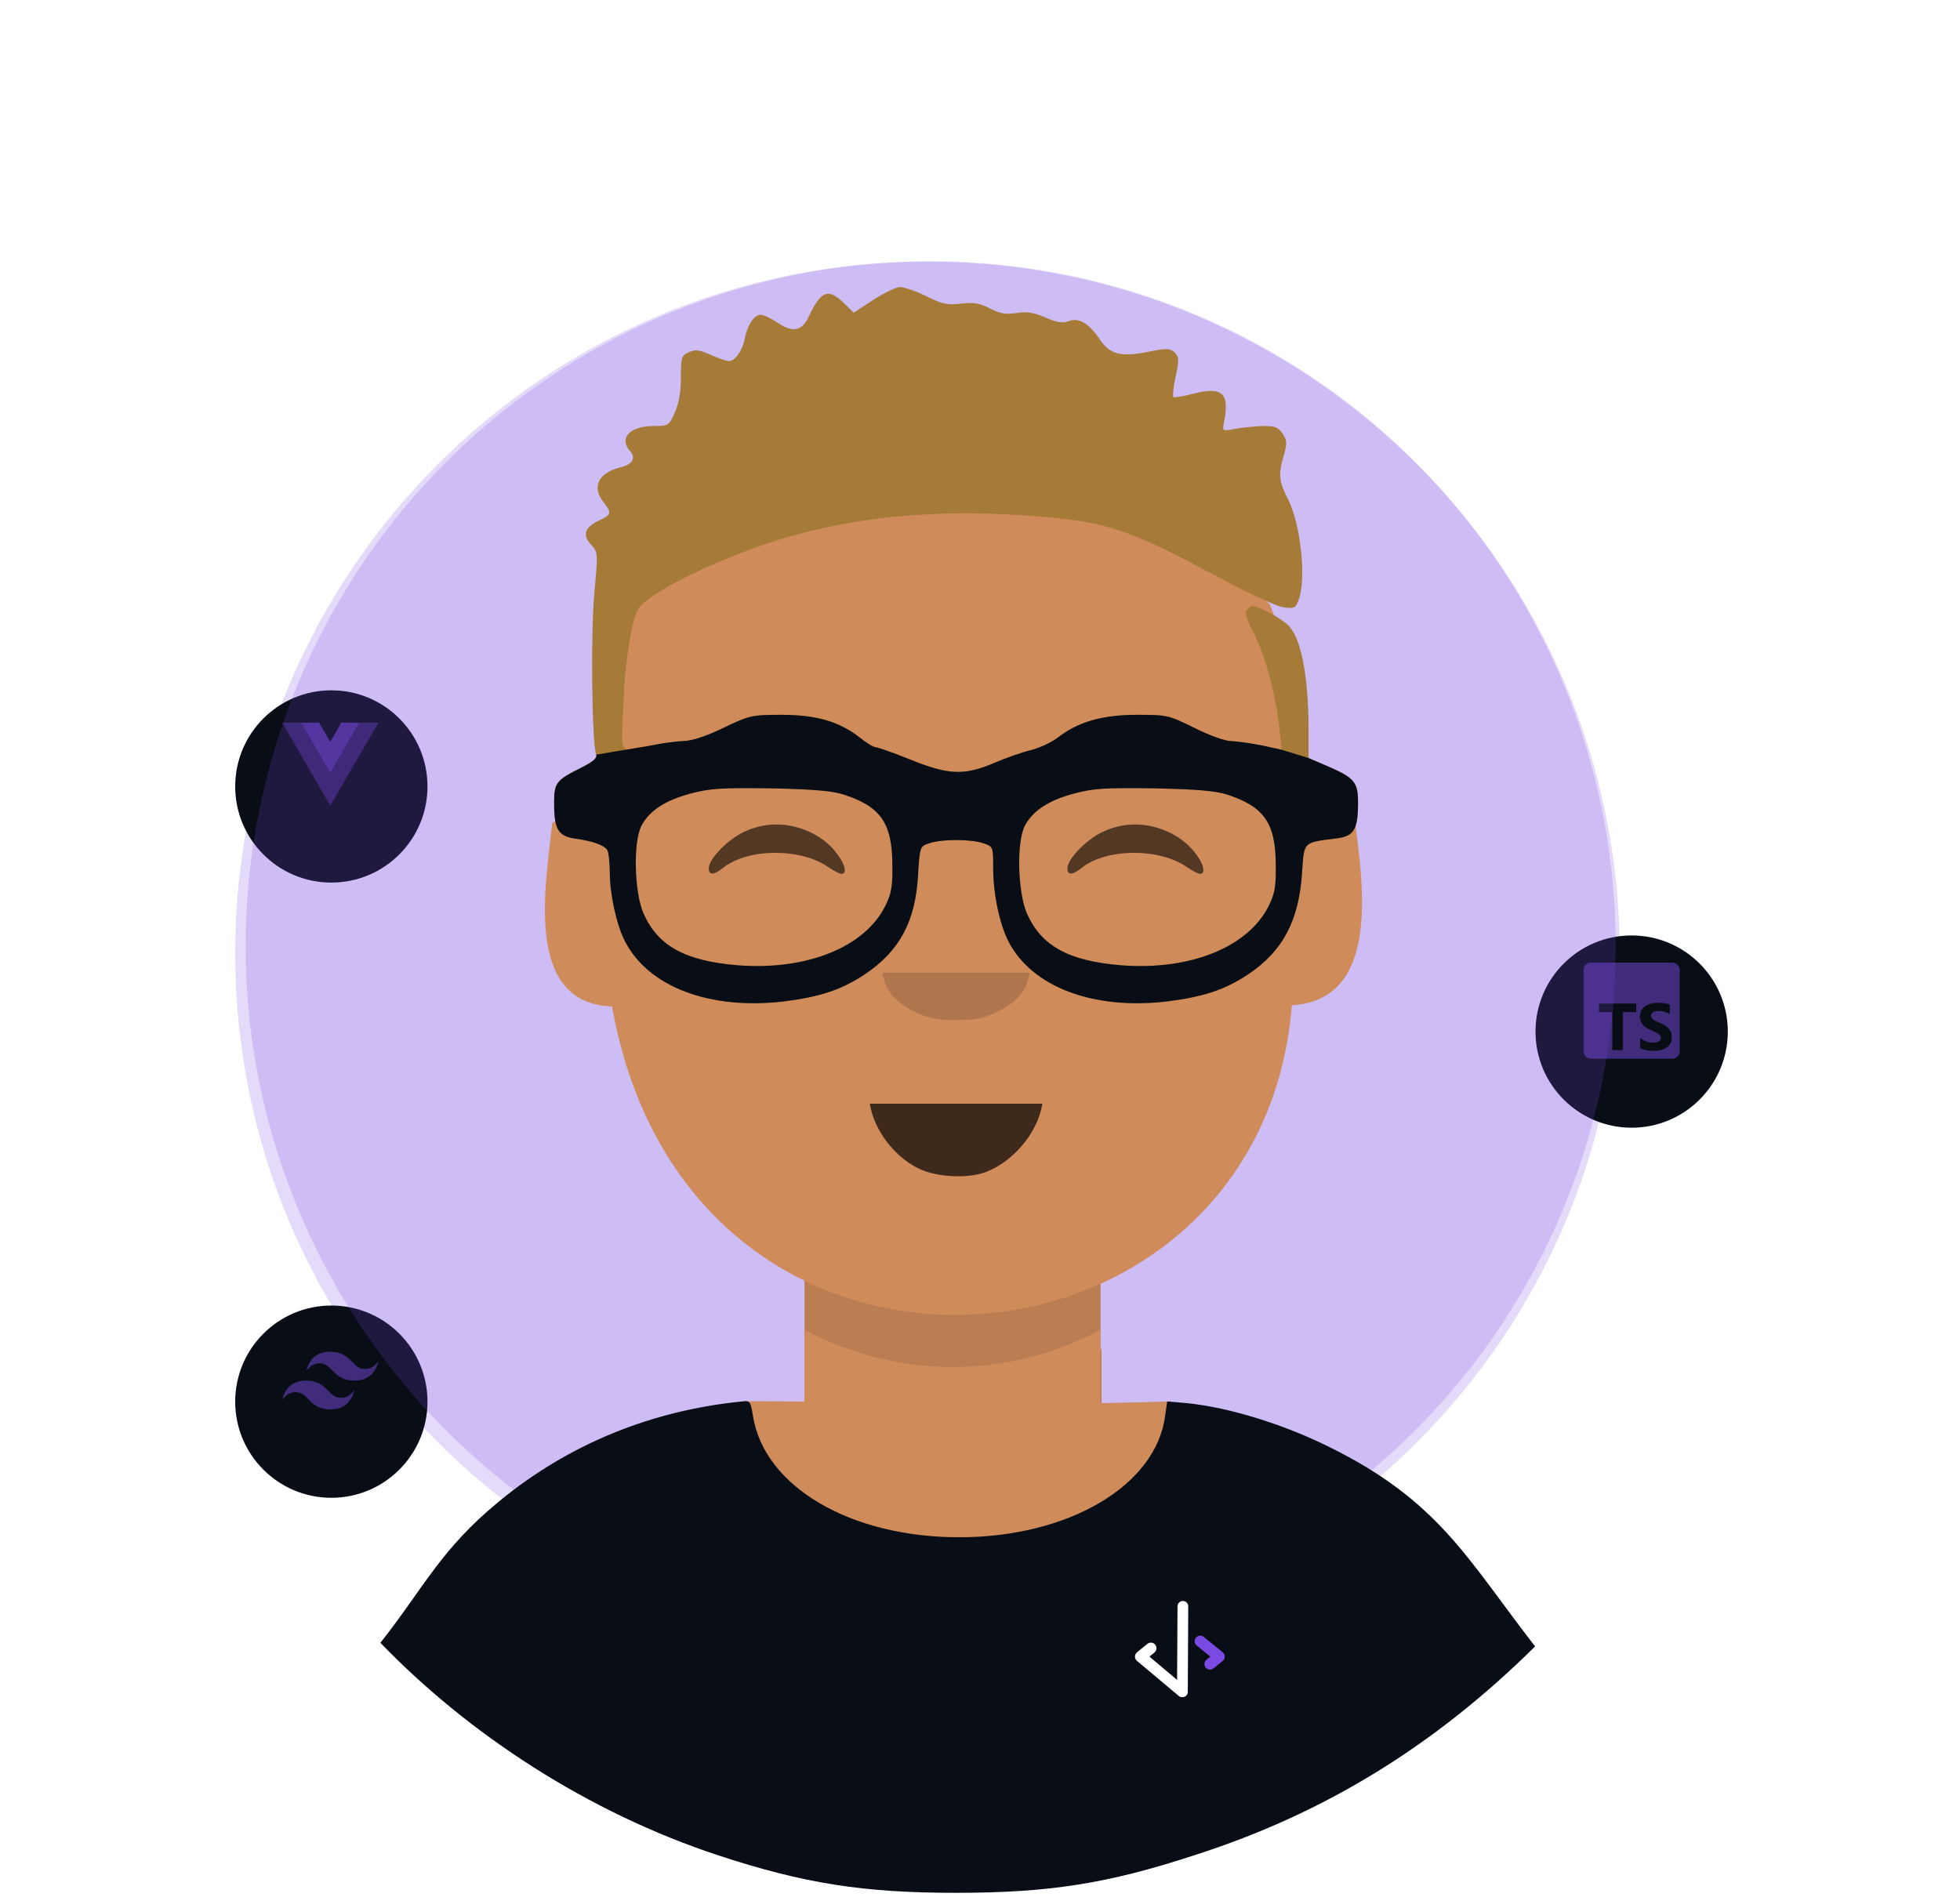 <svg width="375" height="363" viewBox="0 0 375 363" fill="none" xmlns="http://www.w3.org/2000/svg">
<path d="M309.881 182.406C309.881 109.308 250.585 50.051 177.44 50.051C104.296 50.051 45 109.308 45 182.406C45 255.503 104.296 314.76 177.44 314.76C250.585 314.76 309.881 255.503 309.881 182.406Z" fill="#7B4AE2" fill-opacity="0.2"/>
<g filter="url(#filter0_d_21_5377)">
<circle cx="312.18" cy="193.397" r="18.395" fill="#090E16"/>
</g>
<g clip-path="url(#clip0_21_5377)">
<path fill-rule="evenodd" clip-rule="evenodd" d="M319.94 184.2H304.42C303.626 184.2 302.983 184.843 302.983 185.637V201.157C302.983 201.951 303.626 202.594 304.42 202.594H319.94C320.734 202.594 321.377 201.951 321.377 201.157V185.637C321.377 184.843 320.734 184.2 319.94 184.2ZM313.798 200.589V198.604C314.158 198.906 314.549 199.133 314.971 199.283C315.393 199.434 315.82 199.51 316.25 199.51C316.502 199.51 316.723 199.487 316.911 199.442C317.099 199.396 317.256 199.333 317.383 199.253C317.509 199.172 317.603 199.077 317.665 198.967C317.727 198.858 317.758 198.739 317.758 198.611C317.758 198.437 317.708 198.282 317.609 198.145C317.51 198.009 317.374 197.883 317.203 197.767C317.031 197.651 316.827 197.54 316.591 197.432C316.355 197.325 316.101 197.215 315.828 197.104C315.133 196.814 314.614 196.461 314.273 196.043C313.932 195.625 313.761 195.121 313.761 194.53C313.761 194.067 313.854 193.669 314.04 193.336C314.226 193.003 314.48 192.729 314.801 192.514C315.121 192.299 315.493 192.141 315.915 192.04C316.337 191.939 316.784 191.888 317.255 191.888C317.719 191.888 318.13 191.916 318.487 191.972C318.845 192.027 319.175 192.113 319.477 192.229V194.083C319.329 193.98 319.166 193.889 318.99 193.81C318.814 193.732 318.633 193.667 318.447 193.615C318.261 193.563 318.076 193.525 317.892 193.5C317.707 193.476 317.533 193.463 317.367 193.463C317.14 193.463 316.933 193.485 316.746 193.528C316.56 193.572 316.403 193.633 316.275 193.711C316.146 193.79 316.047 193.884 315.977 193.993C315.906 194.103 315.871 194.226 315.871 194.362C315.871 194.511 315.911 194.645 315.989 194.762C316.068 194.88 316.18 194.992 316.324 195.097C316.469 195.203 316.645 195.306 316.852 195.407C317.059 195.509 317.293 195.613 317.553 195.721C317.909 195.869 318.229 196.028 318.512 196.195C318.796 196.363 319.039 196.552 319.242 196.763C319.444 196.973 319.6 197.214 319.707 197.485C319.815 197.756 319.868 198.071 319.868 198.431C319.868 198.927 319.774 199.343 319.586 199.68C319.398 200.017 319.142 200.29 318.819 200.499C318.497 200.708 318.121 200.858 317.693 200.949C317.265 201.04 316.813 201.085 316.337 201.085C315.848 201.085 315.384 201.044 314.943 200.961C314.503 200.878 314.121 200.754 313.798 200.589ZM313.042 193.666H310.49V200.941H308.469V193.666H305.929V192.032H313.042V193.666Z" fill="#7B4AE2" fill-opacity="0.5"/>
</g>
<g filter="url(#filter1_d_21_5377)">
<circle cx="63.395" cy="146.491" r="18.395" fill="#090E16"/>
</g>
<g clip-path="url(#clip1_21_5377)">
<path d="M68.712 138.293H72.39L63.195 154.154L54 138.293H57.632H61.034L63.195 141.971L65.31 138.293H68.712Z" fill="#7B4AE2" fill-opacity="0.2"/>
<path d="M54 138.293L63.195 154.154L72.39 138.293H68.712L63.195 147.81L57.632 138.293H54Z" fill="#7B4AE2" fill-opacity="0.2"/>
<path d="M57.632 138.293L63.195 147.856L68.712 138.293H65.31L63.195 141.971L61.034 138.293H57.632Z" fill="#7B4AE2" fill-opacity="0.5"/>
</g>
<g filter="url(#filter2_d_21_5377)">
<circle cx="63.395" cy="264.216" r="18.395" fill="#090E16"/>
</g>
<path d="M63.195 258.664C60.743 258.664 59.211 259.89 58.597 262.342C59.517 261.116 60.59 260.656 61.816 260.962C62.515 261.137 63.015 261.645 63.569 262.206C64.47 263.122 65.513 264.181 67.793 264.181C70.245 264.181 71.777 262.955 72.39 260.503C71.471 261.729 70.398 262.188 69.172 261.882C68.472 261.707 67.972 261.2 67.419 260.638C66.517 259.723 65.474 258.664 63.195 258.664ZM58.597 264.181C56.145 264.181 54.613 265.407 54 267.859C54.919 266.633 55.992 266.173 57.218 266.479C57.918 266.654 58.418 267.162 58.971 267.723C59.873 268.639 60.916 269.698 63.195 269.698C65.647 269.698 67.18 268.472 67.793 266.02C66.873 267.246 65.8 267.705 64.574 267.399C63.875 267.224 63.375 266.717 62.821 266.155C61.92 265.24 60.877 264.181 58.597 264.181Z" fill="#7B4AE2" fill-opacity="0.5"/>
<g filter="url(#filter3_f_21_5377)">
<circle cx="178.061" cy="181.061" r="131.061" fill="#7B4AE2" fill-opacity="0.2"/>
</g>
<g filter="url(#filter4_i_21_5377)">
<path fill-rule="evenodd" clip-rule="evenodd" d="M153.924 232.077C172.804 242.14 193.976 241.022 210.564 232.076V254.122L210.751 254.117V267.061H153.924V232.077Z" fill="#BB7D52"/>
<path fill-rule="evenodd" clip-rule="evenodd" d="M153.924 250.446C172.804 260.51 193.976 259.392 210.564 250.446V264.505L223.32 264.187L223.478 264.193C223.478 298.08 142.465 303.152 142.465 264.142L142.781 264.128L153.924 264.184V250.446Z" fill="#D08B5B"/>
<path fill-rule="evenodd" clip-rule="evenodd" d="M120.758 111.177C165.813 82.489 223.454 92.691 242.929 111.608C248.56 125.156 248.957 138.225 247.301 152.253C251.105 149.523 255.628 150.148 259.192 152.69C260.635 164.33 264.503 187.357 247.172 188.356C241.205 262.635 131.88 271.881 117.102 188.599C99.925 188.006 104.557 164.735 105.63 153.559C109.751 150.424 114.457 152.002 117.378 153.404L120.758 111.177Z" fill="#D08B5B"/>
<path fill-rule="evenodd" clip-rule="evenodd" d="M167.069 53.402L163.342 55.825L161.449 53.993C158.491 51.097 157.071 51.629 154.823 56.416C153.463 59.372 151.748 59.727 148.79 57.776C147.607 56.948 146.128 56.239 145.536 56.239C144.235 56.239 142.992 58.248 142.46 60.908C142.046 63.095 140.626 65.105 139.443 65.105C139.029 65.105 137.491 64.573 136.012 63.923C133.764 62.918 133.054 62.859 131.812 63.391C130.392 64.041 130.274 64.395 130.274 68.297C130.274 71.134 129.86 73.321 129.091 74.976C127.967 77.458 127.908 77.517 125.127 77.517C120.513 77.517 118.324 79.822 120.572 82.364C121.756 83.605 120.986 84.906 118.68 85.438C114.42 86.501 113.178 89.221 115.485 92.117C117.082 94.185 117.023 94.481 114.479 95.663C111.817 96.963 111.403 98.441 113.119 100.273C114.42 101.692 114.42 101.751 113.71 109.553C113.001 117.119 113.237 138.22 114.065 140.407C114.302 141.057 113.533 141.707 111.226 142.89C106.375 145.313 106.02 145.786 106.02 149.687C106.02 154.711 106.789 156.011 110.102 156.484C113.474 156.957 115.603 157.725 116.195 158.671C116.432 159.085 116.668 160.976 116.668 162.927C116.668 167.123 117.97 173.034 119.567 176.107C124.063 184.855 135.776 189.288 149.973 187.633C156.954 186.746 161.035 185.387 165.472 182.432C172.097 177.999 175.173 172.324 175.647 163.399C176.002 157.962 176.002 157.962 177.776 157.371C180.084 156.543 185.822 156.543 188.188 157.371C190.022 158.021 190.022 158.021 190.022 162.218C190.022 167.064 191.264 172.857 192.92 176.108C197.416 184.856 209.129 189.288 223.267 187.634C230.307 186.747 234.388 185.388 238.825 182.432C245.451 177.999 248.527 172.148 249.118 162.986C249.532 156.957 249.237 157.253 255.744 156.425C259.057 156.011 259.826 154.711 259.826 149.628C259.826 145.609 259.175 144.84 253.673 142.476L250.36 141.057V135.147C250.301 125.04 248.882 117.888 246.397 115.583C245.569 114.814 243.735 113.632 242.256 112.923C239.949 111.8 239.476 111.741 238.766 112.509C238.056 113.218 238.234 113.869 240.008 117.415C242.197 121.789 244.149 129.177 244.8 135.561L245.214 139.462L241.428 138.634C239.357 138.221 236.695 137.866 235.571 137.807C234.388 137.807 231.431 136.743 228.473 135.265C223.563 132.842 223.326 132.783 217.529 132.783C210.903 132.783 206.23 134.142 202.444 137.097C201.32 137.984 198.954 139.107 197.298 139.521C195.582 139.935 192.388 141.058 190.199 142.003C184.461 144.427 181.503 144.309 174.168 141.353C170.974 140.053 167.957 138.989 167.542 138.989C167.128 138.989 165.768 138.161 164.525 137.157C160.621 134.083 156.244 132.783 149.5 132.783C143.762 132.783 143.407 132.901 138.319 135.324C134.888 136.979 132.226 137.807 130.629 137.807C129.328 137.866 126.488 138.221 124.359 138.693C118.325 139.994 118.798 140.762 119.271 130.832C119.626 122.321 120.75 115.11 122.052 112.627C123.53 109.849 135.243 103.879 146.838 99.979C161.213 95.191 177.362 93.359 195.582 94.6C211.199 95.605 215.34 96.905 232.614 106.185C238.648 109.436 244.267 112.036 245.569 112.214C247.699 112.509 247.876 112.391 248.527 110.617C249.947 106.539 248.822 96.255 246.456 91.585C244.682 88.157 244.563 86.857 245.569 83.311C246.279 80.828 246.279 80.296 245.392 78.996C244.563 77.754 243.972 77.518 241.606 77.518C240.067 77.577 237.701 77.813 236.341 78.05C233.915 78.523 233.856 78.523 234.152 76.986C235.335 71.194 233.915 69.893 228.177 71.371C226.343 71.844 224.628 72.139 224.509 71.962C224.332 71.785 224.509 70.011 224.924 68.061C225.633 64.869 225.574 64.337 224.746 63.45C223.859 62.623 223.326 62.623 219.895 63.273C214.394 64.397 212.323 63.864 210.312 60.791C208.242 57.776 206.348 56.712 204.396 57.481C203.331 57.894 202.208 57.717 200.078 56.772C197.83 55.826 196.528 55.589 194.517 55.885C192.447 56.24 191.323 56.003 189.371 54.998C187.36 53.993 186.235 53.816 183.81 54.111C181.207 54.407 180.261 54.171 177.244 52.693C175.351 51.747 173.103 50.979 172.275 50.92C171.447 50.92 169.14 52.043 167.069 53.402L167.069 53.402V53.402ZM161.39 148.032C168.489 150.337 170.677 153.47 170.736 161.39C170.796 165.586 170.559 166.946 169.435 169.251C165.531 177.23 154.41 181.723 141.218 180.718C131.102 179.89 125.896 177.053 123.116 170.788C121.341 166.709 121.105 156.957 122.761 153.942C124.299 151.105 127.257 149.155 132.108 147.854C135.894 146.85 137.964 146.731 147.429 146.85C155.592 147.027 159.142 147.322 161.39 148.032V148.032ZM234.743 148.032C241.842 150.337 244.03 153.47 244.09 161.39C244.149 165.586 243.912 166.946 242.788 169.251C238.884 177.23 227.763 181.723 214.571 180.718C204.455 179.89 199.25 177.053 196.469 170.788C194.695 166.709 194.458 156.957 196.114 153.942C197.652 151.105 200.61 149.155 205.461 147.854C209.247 146.85 211.317 146.731 220.782 146.85C228.946 147.027 232.495 147.322 234.743 148.032V148.032Z" fill="#A67A37"/>
<path fill-rule="evenodd" clip-rule="evenodd" d="M142.342 155.184C139.206 156.661 135.598 160.385 135.598 162.158C135.598 163.518 136.544 163.518 138.378 162.04C143.17 158.257 153.345 158.257 158.55 161.981C159.556 162.631 160.621 163.222 160.976 163.222C162.218 163.222 161.626 161.094 159.734 158.848C157.249 155.775 152.812 153.765 148.612 153.765C146.423 153.765 144.353 154.238 142.342 155.183V155.184Z" fill="#533824"/>
<path fill-rule="evenodd" clip-rule="evenodd" d="M210.962 155.184C207.827 156.661 204.219 160.385 204.219 162.158C204.219 163.518 205.165 163.518 206.999 162.04C211.79 158.257 221.965 158.257 227.171 161.981C228.177 162.631 229.242 163.222 229.597 163.222C230.839 163.222 230.247 161.094 228.354 158.848C225.87 155.775 221.433 153.765 217.233 153.765C215.044 153.765 212.974 154.238 210.963 155.183L210.962 155.184Z" fill="#533824"/>
<path fill-rule="evenodd" clip-rule="evenodd" d="M169.139 183.437C169.79 185.978 171.683 187.988 174.996 189.584C177.658 190.884 179.018 191.18 182.923 191.18C186.827 191.18 188.188 190.884 190.849 189.584C194.162 187.988 196.055 185.979 196.706 183.437L197.002 182.137H182.923H168.843L169.139 183.437Z" fill="#AF754C"/>
<path fill-rule="evenodd" clip-rule="evenodd" d="M114.065 140.407C114.302 141.057 113.533 141.707 111.226 142.89C106.451 145.274 106.032 145.771 106.02 149.506V149.687C106.02 154.711 106.789 156.011 110.102 156.484C113.474 156.957 115.604 157.725 116.196 158.671C116.432 159.085 116.669 160.976 116.669 162.926C116.669 167.123 117.97 173.034 119.567 176.107C124.063 184.855 135.776 189.288 149.973 187.633C156.953 186.746 161.035 185.387 165.472 182.432C172.098 177.999 175.173 172.325 175.647 163.4C176.002 157.962 176.002 157.962 177.776 157.37C180.084 156.543 185.822 156.543 188.188 157.37C190.021 158.021 190.021 158.021 190.021 162.218C190.021 167.064 191.264 172.857 192.92 176.108C197.416 184.855 209.129 189.288 223.267 187.633C230.307 186.747 234.388 185.387 238.825 182.432C245.45 178 248.527 172.148 249.118 162.986C249.532 156.957 249.237 157.253 255.744 156.425C259.056 156.011 259.826 154.711 259.826 149.628C259.826 145.609 259.175 144.841 253.673 142.476L250.36 141.057L245.214 139.462L241.428 138.634C239.358 138.221 236.695 137.866 235.571 137.807C234.388 137.807 231.431 136.743 228.473 135.265C223.563 132.842 223.326 132.783 217.529 132.783C210.904 132.783 206.23 134.142 202.444 137.098C201.32 137.984 198.954 139.107 197.298 139.521C195.582 139.935 192.388 141.058 190.199 142.003C184.461 144.427 181.503 144.309 174.168 141.353C170.974 140.053 167.957 138.989 167.543 138.989C167.128 138.989 165.768 138.162 164.526 137.157C160.621 134.083 156.244 132.783 149.5 132.783C143.762 132.783 143.407 132.901 138.32 135.325C134.888 136.98 132.226 137.807 130.629 137.807C129.327 137.866 126.488 138.221 124.358 138.693L114.065 140.407ZM161.39 148.032C168.488 150.337 170.677 153.47 170.736 161.39C170.795 165.587 170.559 166.946 169.435 169.251C165.531 177.23 154.41 181.723 141.218 180.717C131.102 179.89 125.896 177.053 123.116 170.788C121.341 166.709 121.105 156.957 122.761 153.942C124.299 151.105 127.257 149.155 132.108 147.855C135.894 146.85 137.964 146.732 147.429 146.85C155.592 147.027 159.142 147.323 161.39 148.032ZM234.743 148.032C241.842 150.337 244.03 153.47 244.09 161.39C244.149 165.587 243.912 166.946 242.788 169.251C238.884 177.23 227.762 181.723 214.571 180.717C204.455 179.89 199.249 177.053 196.469 170.788C194.694 166.709 194.458 156.957 196.114 153.942C197.652 151.105 200.61 149.155 205.461 147.855C209.247 146.85 211.317 146.732 220.782 146.85C228.946 147.027 232.495 147.323 234.743 148.032Z" fill="#090E16"/>
<path fill-rule="evenodd" clip-rule="evenodd" d="M166.418 207.198C167.187 212.103 170.914 217.128 175.528 219.492C178.9 221.265 185.111 221.62 188.661 220.26C193.985 218.192 198.599 212.635 199.427 207.198H166.418Z" fill="#3E291B"/>
<path d="M203.794 321.217L207.593 318.131C208.473 317.416 209.767 317.549 210.482 318.428C211.198 319.308 211.065 320.601 210.184 321.316L208.346 322.809L221.693 334.046C222.574 334.761 222.707 336.054 221.991 336.933C221.585 337.432 220.993 337.691 220.396 337.691C219.941 337.691 219.482 337.541 219.102 337.231L203.794 324.402C203.314 324.012 203.036 323.427 203.036 322.809C203.036 322.191 203.314 321.606 203.794 321.217Z" fill="#7B4AE2"/>
<path d="M220.662 302.36C221.753 302.369 222.63 303.26 222.622 304.349L222.452 335.733C222.443 336.823 221.552 337.7 220.461 337.691C220.185 337.689 219.922 337.63 219.684 337.526C218.983 337.219 218.495 336.516 218.502 335.702L218.672 304.318C218.681 303.228 219.572 302.352 220.662 302.36Z" fill="#7B4AE2"/>
<path d="M229.332 323.949L230.735 322.809L225.738 318.749C224.857 318.034 224.724 316.742 225.44 315.862C226.155 314.983 227.449 314.849 228.33 315.564L235.287 321.217C235.766 321.606 236.045 322.191 236.045 322.809C236.045 323.427 235.766 324.012 235.287 324.402L231.924 327.134C231.543 327.443 231.084 327.594 230.629 327.594C230.032 327.594 229.44 327.335 229.034 326.836C228.318 325.957 228.452 324.664 229.332 323.949Z" fill="#C83267"/>
<path fill-rule="evenodd" clip-rule="evenodd" d="M142.104 264.163C124.654 265.861 108.801 272.36 95.609 283.192C84.257 292.474 81.09 299.851 72.779 310.357C89.713 327.91 112.483 342.783 137.314 350.998C153.877 356.443 165.176 358.2 182.922 358.2C200.67 358.2 211.968 356.443 228.532 350.998C253.582 342.993 274.684 329.876 293.705 311.048C280.677 294.246 275.315 283.234 254.323 272.887C245.509 268.496 235.157 265.334 227.23 264.514L223.497 264.178L223.319 264.174L222.912 266.974C221.137 280.324 204.397 290.161 183.514 290.161C162.633 290.161 146.187 280.441 144.057 266.915C143.643 264.222 143.466 263.987 142.105 264.163H142.104Z" fill="#090E16"/>
<path d="M217.544 312.171L219.521 310.564C219.98 310.192 220.653 310.262 221.026 310.719C221.398 311.177 221.329 311.85 220.87 312.223L219.914 313L226.861 318.851C227.32 319.223 227.389 319.896 227.016 320.354C226.805 320.614 226.497 320.748 226.186 320.748C225.949 320.748 225.711 320.67 225.512 320.509L217.544 313.829C217.294 313.626 217.149 313.322 217.149 313C217.149 312.679 217.294 312.374 217.544 312.171Z" fill="white"/>
<path d="M226.325 302.354C226.892 302.359 227.349 302.822 227.344 303.39L227.256 319.729C227.251 320.297 226.787 320.753 226.22 320.748C226.076 320.747 225.939 320.717 225.815 320.662C225.451 320.502 225.197 320.137 225.2 319.713L225.288 303.373C225.293 302.806 225.757 302.349 226.325 302.354Z" fill="white"/>
<path d="M230.837 313.594L231.568 313L228.967 310.887C228.508 310.514 228.439 309.841 228.811 309.384C229.184 308.925 229.857 308.856 230.316 309.228L233.937 312.171C234.187 312.374 234.332 312.679 234.332 313C234.332 313.322 234.187 313.627 233.937 313.829L232.187 315.252C231.988 315.413 231.75 315.491 231.513 315.491C231.202 315.491 230.894 315.357 230.682 315.097C230.31 314.639 230.379 313.966 230.837 313.594Z" fill="#7B4AE2"/>
</g>
<defs>
<filter id="filter0_d_21_5377" x="243.786" y="129.002" width="136.789" height="136.789" filterUnits="userSpaceOnUse" color-interpolation-filters="sRGB">
<feFlood flood-opacity="0" result="BackgroundImageFix"/>
<feColorMatrix in="SourceAlpha" type="matrix" values="0 0 0 0 0 0 0 0 0 0 0 0 0 0 0 0 0 0 127 0" result="hardAlpha"/>
<feOffset dy="4"/>
<feGaussianBlur stdDeviation="25"/>
<feComposite in2="hardAlpha" operator="out"/>
<feColorMatrix type="matrix" values="0 0 0 0 0 0 0 0 0 0 0 0 0 0 0 0 0 0 0.5 0"/>
<feBlend mode="normal" in2="BackgroundImageFix" result="effect1_dropShadow_21_5377"/>
<feBlend mode="normal" in="SourceGraphic" in2="effect1_dropShadow_21_5377" result="shape"/>
</filter>
<filter id="filter1_d_21_5377" x="-5" y="82.096" width="136.789" height="136.789" filterUnits="userSpaceOnUse" color-interpolation-filters="sRGB">
<feFlood flood-opacity="0" result="BackgroundImageFix"/>
<feColorMatrix in="SourceAlpha" type="matrix" values="0 0 0 0 0 0 0 0 0 0 0 0 0 0 0 0 0 0 127 0" result="hardAlpha"/>
<feOffset dy="4"/>
<feGaussianBlur stdDeviation="25"/>
<feComposite in2="hardAlpha" operator="out"/>
<feColorMatrix type="matrix" values="0 0 0 0 0 0 0 0 0 0 0 0 0 0 0 0 0 0 0.5 0"/>
<feBlend mode="normal" in2="BackgroundImageFix" result="effect1_dropShadow_21_5377"/>
<feBlend mode="normal" in="SourceGraphic" in2="effect1_dropShadow_21_5377" result="shape"/>
</filter>
<filter id="filter2_d_21_5377" x="-5" y="199.821" width="136.789" height="136.789" filterUnits="userSpaceOnUse" color-interpolation-filters="sRGB">
<feFlood flood-opacity="0" result="BackgroundImageFix"/>
<feColorMatrix in="SourceAlpha" type="matrix" values="0 0 0 0 0 0 0 0 0 0 0 0 0 0 0 0 0 0 127 0" result="hardAlpha"/>
<feOffset dy="4"/>
<feGaussianBlur stdDeviation="25"/>
<feComposite in2="hardAlpha" operator="out"/>
<feColorMatrix type="matrix" values="0 0 0 0 0 0 0 0 0 0 0 0 0 0 0 0 0 0 0.5 0"/>
<feBlend mode="normal" in2="BackgroundImageFix" result="effect1_dropShadow_21_5377"/>
<feBlend mode="normal" in="SourceGraphic" in2="effect1_dropShadow_21_5377" result="shape"/>
</filter>
<filter id="filter3_f_21_5377" x="-3" y="0" width="362.122" height="362.122" filterUnits="userSpaceOnUse" color-interpolation-filters="sRGB">
<feFlood flood-opacity="0" result="BackgroundImageFix"/>
<feBlend mode="normal" in="SourceGraphic" in2="BackgroundImageFix" result="shape"/>
<feGaussianBlur stdDeviation="25" result="effect1_foregroundBlur_21_5377"/>
</filter>
<filter id="filter4_i_21_5377" x="72.779" y="50.92" width="220.926" height="311.28" filterUnits="userSpaceOnUse" color-interpolation-filters="sRGB">
<feFlood flood-opacity="0" result="BackgroundImageFix"/>
<feBlend mode="normal" in="SourceGraphic" in2="BackgroundImageFix" result="shape"/>
<feColorMatrix in="SourceAlpha" type="matrix" values="0 0 0 0 0 0 0 0 0 0 0 0 0 0 0 0 0 0 127 0" result="hardAlpha"/>
<feOffset dy="4"/>
<feGaussianBlur stdDeviation="2"/>
<feComposite in2="hardAlpha" operator="arithmetic" k2="-1" k3="1"/>
<feColorMatrix type="matrix" values="0 0 0 0 0 0 0 0 0 0 0 0 0 0 0 0 0 0 0.25 0"/>
<feBlend mode="normal" in2="shape" result="effect1_innerShadow_21_5377"/>
</filter>
<clipPath id="clip0_21_5377">
<rect width="18.395" height="18.395" fill="white" transform="translate(302.983 184.2)"/>
</clipPath>
<clipPath id="clip1_21_5377">
<rect width="18.39" height="18.39" fill="white" transform="translate(54 137)"/>
</clipPath>
</defs>
</svg>
